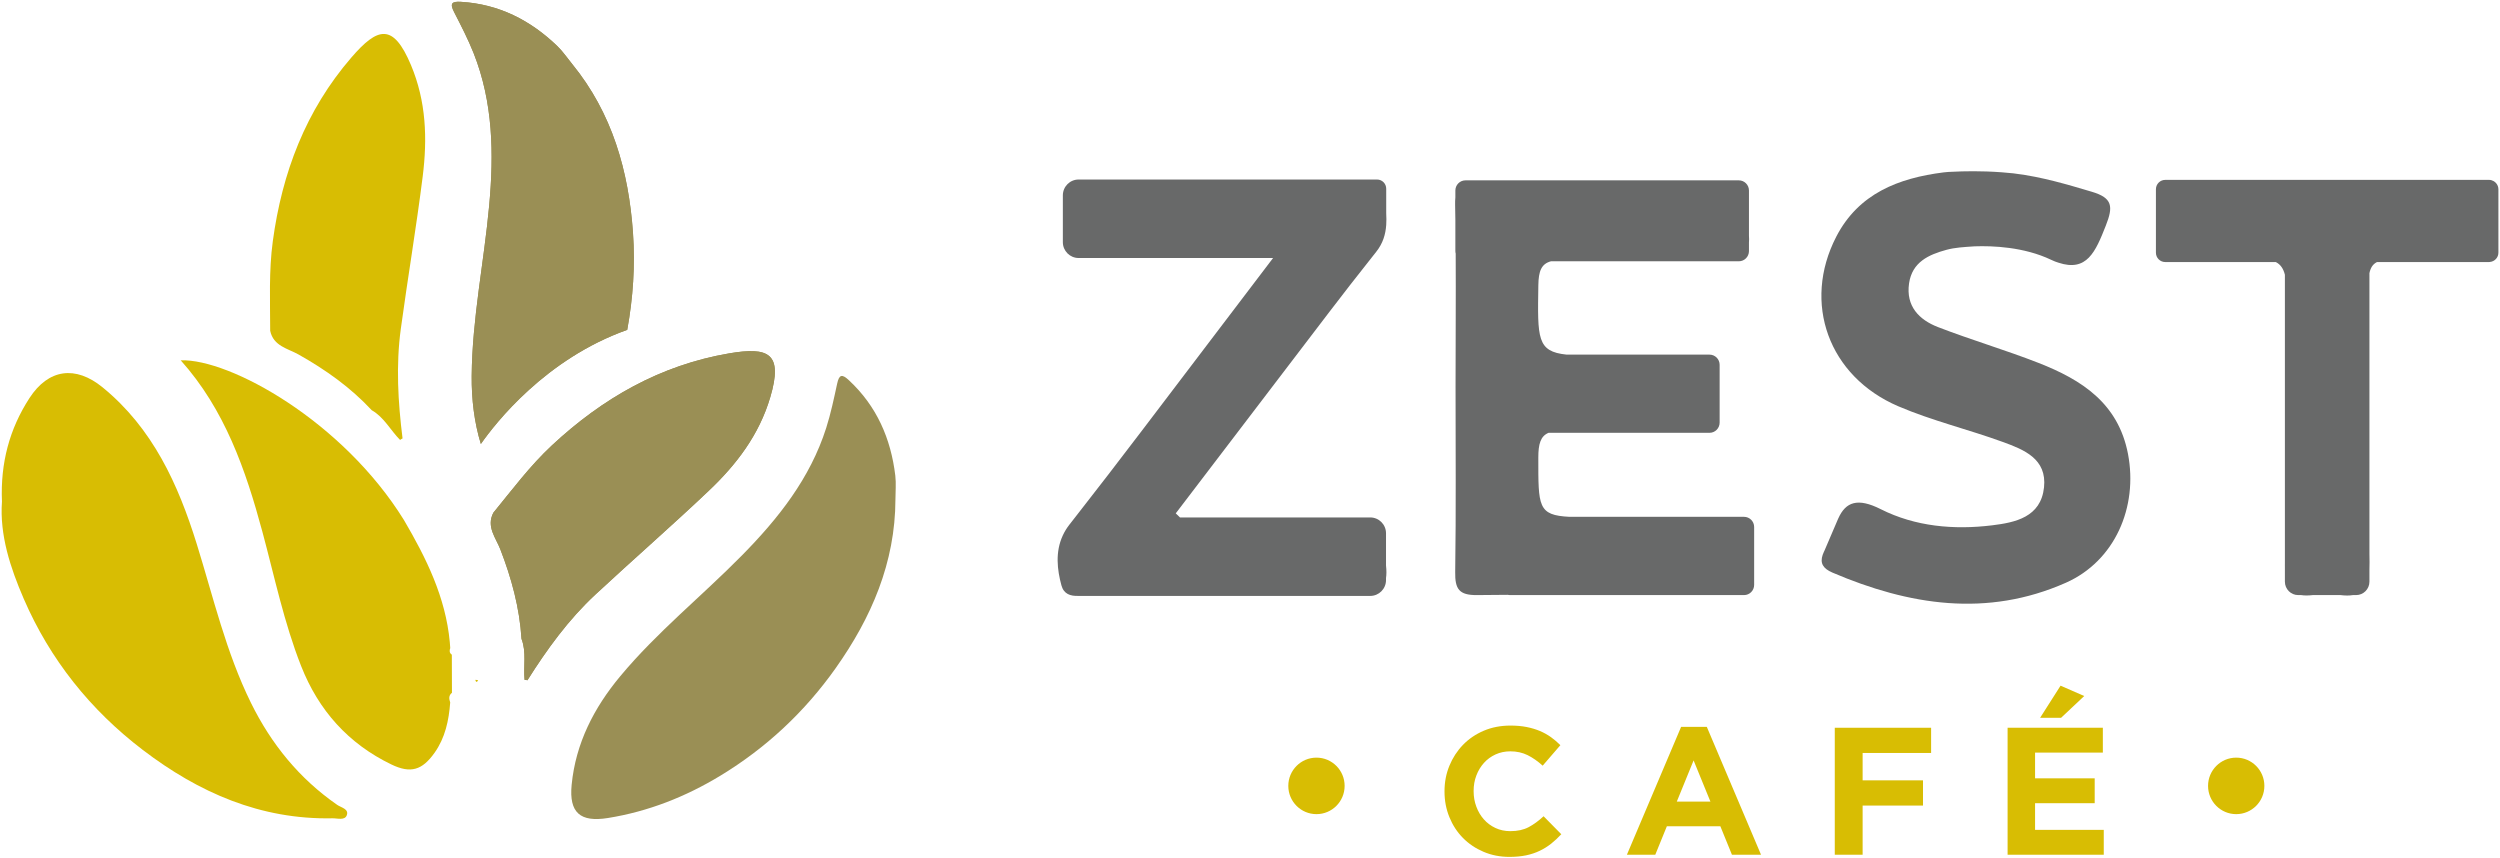 <svg width="889" height="305" viewBox="0 0 889 305" fill="none" xmlns="http://www.w3.org/2000/svg">
<path d="M536.749 304.711C533.444 304.711 530.381 304.108 527.556 302.906C524.721 301.704 522.285 300.058 520.225 297.975C518.165 295.887 516.565 293.426 515.406 290.587C514.245 287.748 513.669 284.716 513.669 281.495V281.364C513.669 278.138 514.245 275.122 515.406 272.303C516.565 269.486 518.165 267.016 520.225 264.884C522.285 262.755 524.744 261.08 527.618 259.854C530.486 258.627 533.665 258.016 537.136 258.016C539.226 258.016 541.152 258.184 542.888 258.531C544.622 258.878 546.192 259.35 547.612 259.95C549.026 260.551 550.333 261.287 551.536 262.14C552.726 263.002 553.846 263.952 554.872 264.979L548.576 272.272C546.82 270.679 545.032 269.434 543.212 268.526C541.382 267.626 539.341 267.174 537.073 267.174C535.18 267.174 533.434 267.54 531.833 268.268C530.222 269.004 528.842 270.012 527.682 271.302C526.522 272.592 525.621 274.087 524.985 275.788C524.334 277.482 524.022 279.302 524.022 281.235V281.364C524.022 283.3 524.334 285.127 524.985 286.848C525.621 288.57 526.51 290.072 527.652 291.359C528.792 292.65 530.162 293.674 531.761 294.423C533.372 295.18 535.138 295.556 537.073 295.556C539.636 295.556 541.81 295.078 543.588 294.134C545.366 293.19 547.133 291.902 548.898 290.262L555.196 296.652C554.034 297.898 552.841 299.015 551.598 300.007C550.354 300.991 548.996 301.843 547.508 302.55C546.036 303.263 544.414 303.798 542.658 304.166C540.898 304.527 538.936 304.711 536.749 304.711Z" fill="#D8BD03"/>
<path d="M608.223 285.042L602.243 270.4L596.271 285.042H608.223ZM597.807 258.468H606.937L626.22 303.94H615.877L611.756 293.814H592.736L588.616 303.94H578.525L597.807 258.468Z" fill="#D8BD03"/>
<path d="M652.447 258.789H686.703V267.756H662.35V277.492H683.817V286.459H662.35V303.94H652.447V258.789Z" fill="#D8BD03"/>
<path d="M732.736 243.826L741.152 247.503L732.925 255.243H725.469L732.736 243.826ZM713.902 258.79H747.772V267.624H723.669V276.784H744.874V285.619H723.669V295.104H748.097V303.94H713.902V258.79Z" fill="#D8BD03"/>
<path d="M805.211 279.462C805.211 285.01 800.729 289.509 795.198 289.509C789.67 289.509 785.185 285.01 785.185 279.462C785.185 273.914 789.67 269.415 795.198 269.415C800.729 269.415 805.211 273.914 805.211 279.462Z" fill="#D8BD03"/>
<path d="M478.148 279.462C478.148 285.01 473.665 289.509 468.136 289.509C462.606 289.509 458.121 285.01 458.121 279.462C458.121 273.914 462.606 269.415 468.136 269.415C473.665 269.415 478.148 273.914 478.148 279.462Z" fill="#D8BD03"/>
<path d="M160.092 249.797C159.613 256.193 158.316 262.353 154.528 267.689C150.132 273.882 146.036 275.158 139.163 271.84C123.897 264.472 113.308 252.653 107.083 236.853C100.983 221.366 97.623 205.098 93.305 189.09C87.371 167.082 79.944 145.644 64.256 128.121C81.754 127.548 121.871 149.769 143.641 184.924C151.572 198.454 158.475 212.377 159.948 228.354C160.001 229.05 160.056 229.748 160.108 230.444C159.781 231.356 159.771 232.19 160.673 232.804C160.687 237.322 160.7 241.838 160.715 246.357C159.476 247.316 159.671 248.536 160.092 249.797Z" fill="#D8BD03"/>
<path d="M175.428 182.338C182.14 174.132 188.481 165.616 196.286 158.349C214.264 141.612 234.794 129.857 259.201 125.674C273.33 123.254 278.548 125.58 273.906 141.248C269.937 154.656 261.882 165.188 252.086 174.478C238.866 187.018 225.113 198.988 211.761 211.39C202.169 220.301 194.521 230.844 187.561 241.898C187.228 241.801 186.888 241.756 186.541 241.758C186.073 236.902 187.266 231.918 185.446 227.162C184.761 216.105 181.889 205.602 177.9 195.304C176.318 191.225 172.853 187.294 175.428 182.338Z" fill="#9A8F55"/>
<path d="M0.697 178.356C0.116 164.633 3.38 152.529 10.446 141.606C17.241 131.102 26.889 129.912 36.461 137.724C54.303 152.284 63.347 172.16 69.969 193.453C75.879 212.456 80.373 231.932 89.23 249.921C96.454 264.592 106.437 276.874 119.922 286.22C121.293 287.17 124.169 287.668 123.306 289.928C122.574 291.845 119.964 290.949 118.196 290.985C92.646 291.505 70.645 281.829 50.767 266.666C32.114 252.438 17.771 234.492 8.441 212.921C3.642 201.828 -0.158 190.201 0.697 178.356Z" fill="#D8BD03"/>
<path d="M318.418 177.551C318.358 200.079 309.849 219.692 297.134 237.64C286.139 253.162 272.45 265.962 256.163 275.839C243.778 283.35 230.503 288.582 216.186 290.884C206.295 292.474 202.309 288.979 203.278 279.062C204.721 264.307 211.202 251.695 220.591 240.426C233.661 224.736 249.586 211.967 263.843 197.494C276.787 184.354 288.085 170.098 293.797 152.18C295.434 147.043 296.547 141.726 297.687 136.446C298.417 133.071 299.462 132.967 301.891 135.23C311.762 144.423 316.791 155.947 318.37 169.138C318.701 171.906 318.418 174.746 318.418 177.551Z" fill="#9A8F55"/>
<path d="M169.012 241.76C169.358 241.755 169.698 241.799 170.03 241.899C169.572 242.732 169.242 242.612 169.012 241.76Z" fill="#D7BC04"/>
<path d="M96.079 117.634C96.068 107.018 95.576 96.398 97.005 85.811C100.299 61.426 108.717 39.262 124.923 20.477C134.304 9.603 139.805 8.075 146.139 23.134C151.559 36.023 152.003 49.29 150.317 62.71C148.043 80.821 144.996 98.831 142.532 116.919C140.763 129.915 141.528 142.934 143.148 155.907C142.829 156.045 142.539 156.223 142.273 156.449C138.837 152.995 136.605 148.386 132.188 145.873C124.661 137.769 115.793 131.486 106.195 126.075C102.391 123.931 97.227 123.103 96.079 117.634Z" fill="#D8BD03"/>
<path d="M223.043 117.299C225.111 105.965 225.907 94.461 225.091 82.787C223.551 60.82 217.711 40.248 203.498 22.806C201.722 20.64 200.142 18.267 198.135 16.341C188.57 7.157 177.388 1.461 163.946 0.651C160.635 0.451 159.895 1.196 161.468 4.269C163.928 9.075 166.434 13.889 168.42 18.901C175.348 36.381 175.646 54.593 173.963 72.993C172.112 93.257 167.894 113.271 167.73 133.719C167.663 142.088 168.65 150.179 170.988 157.88C176.191 150.419 194.055 127.575 223.043 117.299Z" fill="#9A8F55"/>
<path d="M175.428 182.338C182.14 174.132 188.481 165.616 196.286 158.349C214.264 141.612 234.794 129.857 259.201 125.674C273.33 123.254 278.548 125.58 273.906 141.248C269.937 154.656 261.882 165.188 252.086 174.478C238.866 187.018 225.113 198.988 211.761 211.39C202.169 220.301 194.521 230.844 187.561 241.898C187.228 241.801 186.888 241.756 186.541 241.758C186.073 236.902 187.266 231.918 185.446 227.162C184.761 216.105 181.889 205.602 177.9 195.304C176.318 191.225 172.853 187.294 175.428 182.338Z" fill="#9A8F55"/>
<path d="M223.043 117.299C225.111 105.965 225.907 94.461 225.091 82.787C223.551 60.82 217.711 40.248 203.498 22.806C201.722 20.64 200.142 18.267 198.135 16.341C188.57 7.157 177.388 1.461 163.946 0.651C160.635 0.451 159.895 1.196 161.468 4.269C163.928 9.075 166.434 13.889 168.42 18.901C175.348 36.381 175.646 54.593 173.963 72.993C172.112 93.257 167.894 113.271 167.73 133.719C167.663 142.088 168.65 150.179 170.988 157.88C176.191 150.419 194.055 127.575 223.043 117.299Z" fill="#9A8F55"/>
<path d="M887.599 65.109C887.352 64.831 887.067 64.596 886.74 64.41C886.259 64.136 885.708 63.965 885.115 63.965H769.962C768.13 63.965 766.646 65.456 766.646 67.296V89.857C766.646 91.695 768.13 93.186 769.962 93.186H809.279C810.94 94.026 811.961 95.492 812.508 97.701V200.224C812.505 200.356 812.506 200.484 812.503 200.614C812.49 201.23 812.493 201.813 812.508 202.373V206.85C812.508 209.481 814.632 211.614 817.256 211.614H818.288C819.456 211.802 820.829 211.796 822.423 211.614H832.271C833.99 211.822 835.455 211.828 836.681 211.614H837.82C840.444 211.614 842.571 209.481 842.571 206.85V202.5C842.611 201.664 842.627 200.786 842.611 199.837C842.593 198.878 842.585 197.917 842.571 196.96V97.132C842.948 95.275 843.732 93.948 845.256 93.186H885.115C885.211 93.186 885.3 93.165 885.397 93.157C886.275 93.081 887.051 92.669 887.599 92.043C888.112 91.456 888.432 90.697 888.432 89.857V67.296C888.432 66.454 888.112 65.696 887.599 65.109Z" fill="#686969"/>
<path d="M620.172 183.782H558.111C546.813 183.216 547.027 180.082 547.025 162.732C547.025 157.862 547.817 155.097 550.664 153.909H607.899C609.888 153.909 611.501 152.289 611.501 150.292V146.613C611.508 146.429 611.501 146.23 611.501 146.04V129.72C611.501 127.722 609.888 126.104 607.899 126.104H557.08C546.524 125.001 546.735 120.426 547.033 101.436C547.113 96.392 548.112 93.816 551.521 92.913H618.327C620.316 92.913 621.929 91.294 621.929 89.297V86.182C621.995 85.462 621.995 84.665 621.929 83.793V67.746C621.929 65.75 620.316 64.132 618.327 64.132H521.129C519.14 64.132 517.527 65.75 517.527 67.746V70.194C517.452 70.977 517.421 71.84 517.44 72.813C517.476 74.641 517.5 76.469 517.527 78.297V89.297C517.527 89.602 517.576 89.893 517.644 90.177C517.735 105.952 517.593 121.733 517.595 137.51C517.595 159.477 517.791 181.445 517.469 203.406C517.381 209.442 518.799 211.688 525.283 211.613C528.883 211.573 532.481 211.552 536.085 211.521C536.341 211.58 536.604 211.616 536.877 211.616H620.172C622.161 211.616 623.775 209.997 623.775 208V187.397C623.775 185.401 622.161 183.782 620.172 183.782Z" fill="#686969"/>
<path d="M492.867 201.101V189.629C492.867 186.519 490.355 184.001 487.257 184.001H419.597C419.097 183.517 418.597 183.034 418.097 182.55C431.382 165.123 444.647 147.681 457.958 130.274C467.827 117.373 477.583 104.381 487.698 91.678C488.245 90.99 488.782 90.295 489.33 89.611C491.799 86.53 492.706 83.305 492.938 80.023C493.035 78.643 493.013 77.251 492.938 75.858V67.102C492.938 65.298 491.481 63.837 489.682 63.837H390.886H383.561C380.461 63.837 377.95 66.356 377.95 69.466V86.119C377.95 89.228 380.461 91.749 383.561 91.749H452.705C444.334 102.769 437.061 112.37 429.767 121.938C413.927 142.718 398.261 163.634 382.135 184.189C381.535 184.955 380.941 185.722 380.339 186.486C379.345 187.747 378.562 189.045 377.95 190.358C375.171 196.313 375.967 202.657 377.429 208.115C378.273 211.267 380.629 211.983 383.407 211.905C383.458 211.906 383.507 211.91 383.561 211.91H487.257C490.355 211.91 492.867 209.391 492.867 206.282V205.545C493.055 204.329 493.061 202.866 492.867 201.101Z" fill="#686969"/>
<path d="M756.715 161.426C753.258 143.344 740.197 135.043 724.922 129.06C713.142 124.447 700.958 120.882 689.157 116.316C682.426 113.712 677.689 108.898 678.863 100.762C679.958 93.184 685.851 90.559 692.174 88.834C695.198 88.008 698.435 87.855 701.593 87.635C701.801 87.621 702.015 87.61 702.226 87.595C708.475 87.37 719.683 87.767 729.383 92.385C730.391 92.865 731.235 93.192 731.943 93.398C742.095 96.79 745.158 89.558 748.838 80.202C751.494 73.451 751.263 70.39 743.863 68.195C735.026 65.574 726.23 62.926 716.591 61.728C716.363 61.698 716.147 61.663 715.903 61.636C715.837 61.63 715.771 61.623 715.705 61.617C714.414 61.468 713.106 61.355 711.783 61.264C704.446 60.722 698.109 60.882 694.454 61.074C693.369 61.096 692.243 61.163 691.127 61.304C675.127 63.334 660.911 68.791 652.967 84.178C640.842 107.672 650.182 133.85 675.073 144.49C687.059 149.614 699.906 152.682 712.189 157.156C719.693 159.891 727.935 163.123 726.855 173.311C725.733 183.954 716.557 185.806 708.37 186.81C694.805 188.474 681.074 187.254 668.798 181.064C660.591 176.928 656.346 178.438 653.687 184.366L653.686 184.362L653.585 184.591C653.546 184.684 653.505 184.78 653.465 184.876L648.738 195.912C648.687 196.014 648.631 196.116 648.583 196.219C648.414 196.579 648.279 196.922 648.163 197.255L648.137 197.312L648.143 197.303C647.137 200.239 648.231 202.168 651.631 203.622C678.873 215.259 706.582 219.632 734.607 207.232C752.027 199.524 760.33 180.34 756.715 161.426Z" fill="#686969"/>
</svg>
